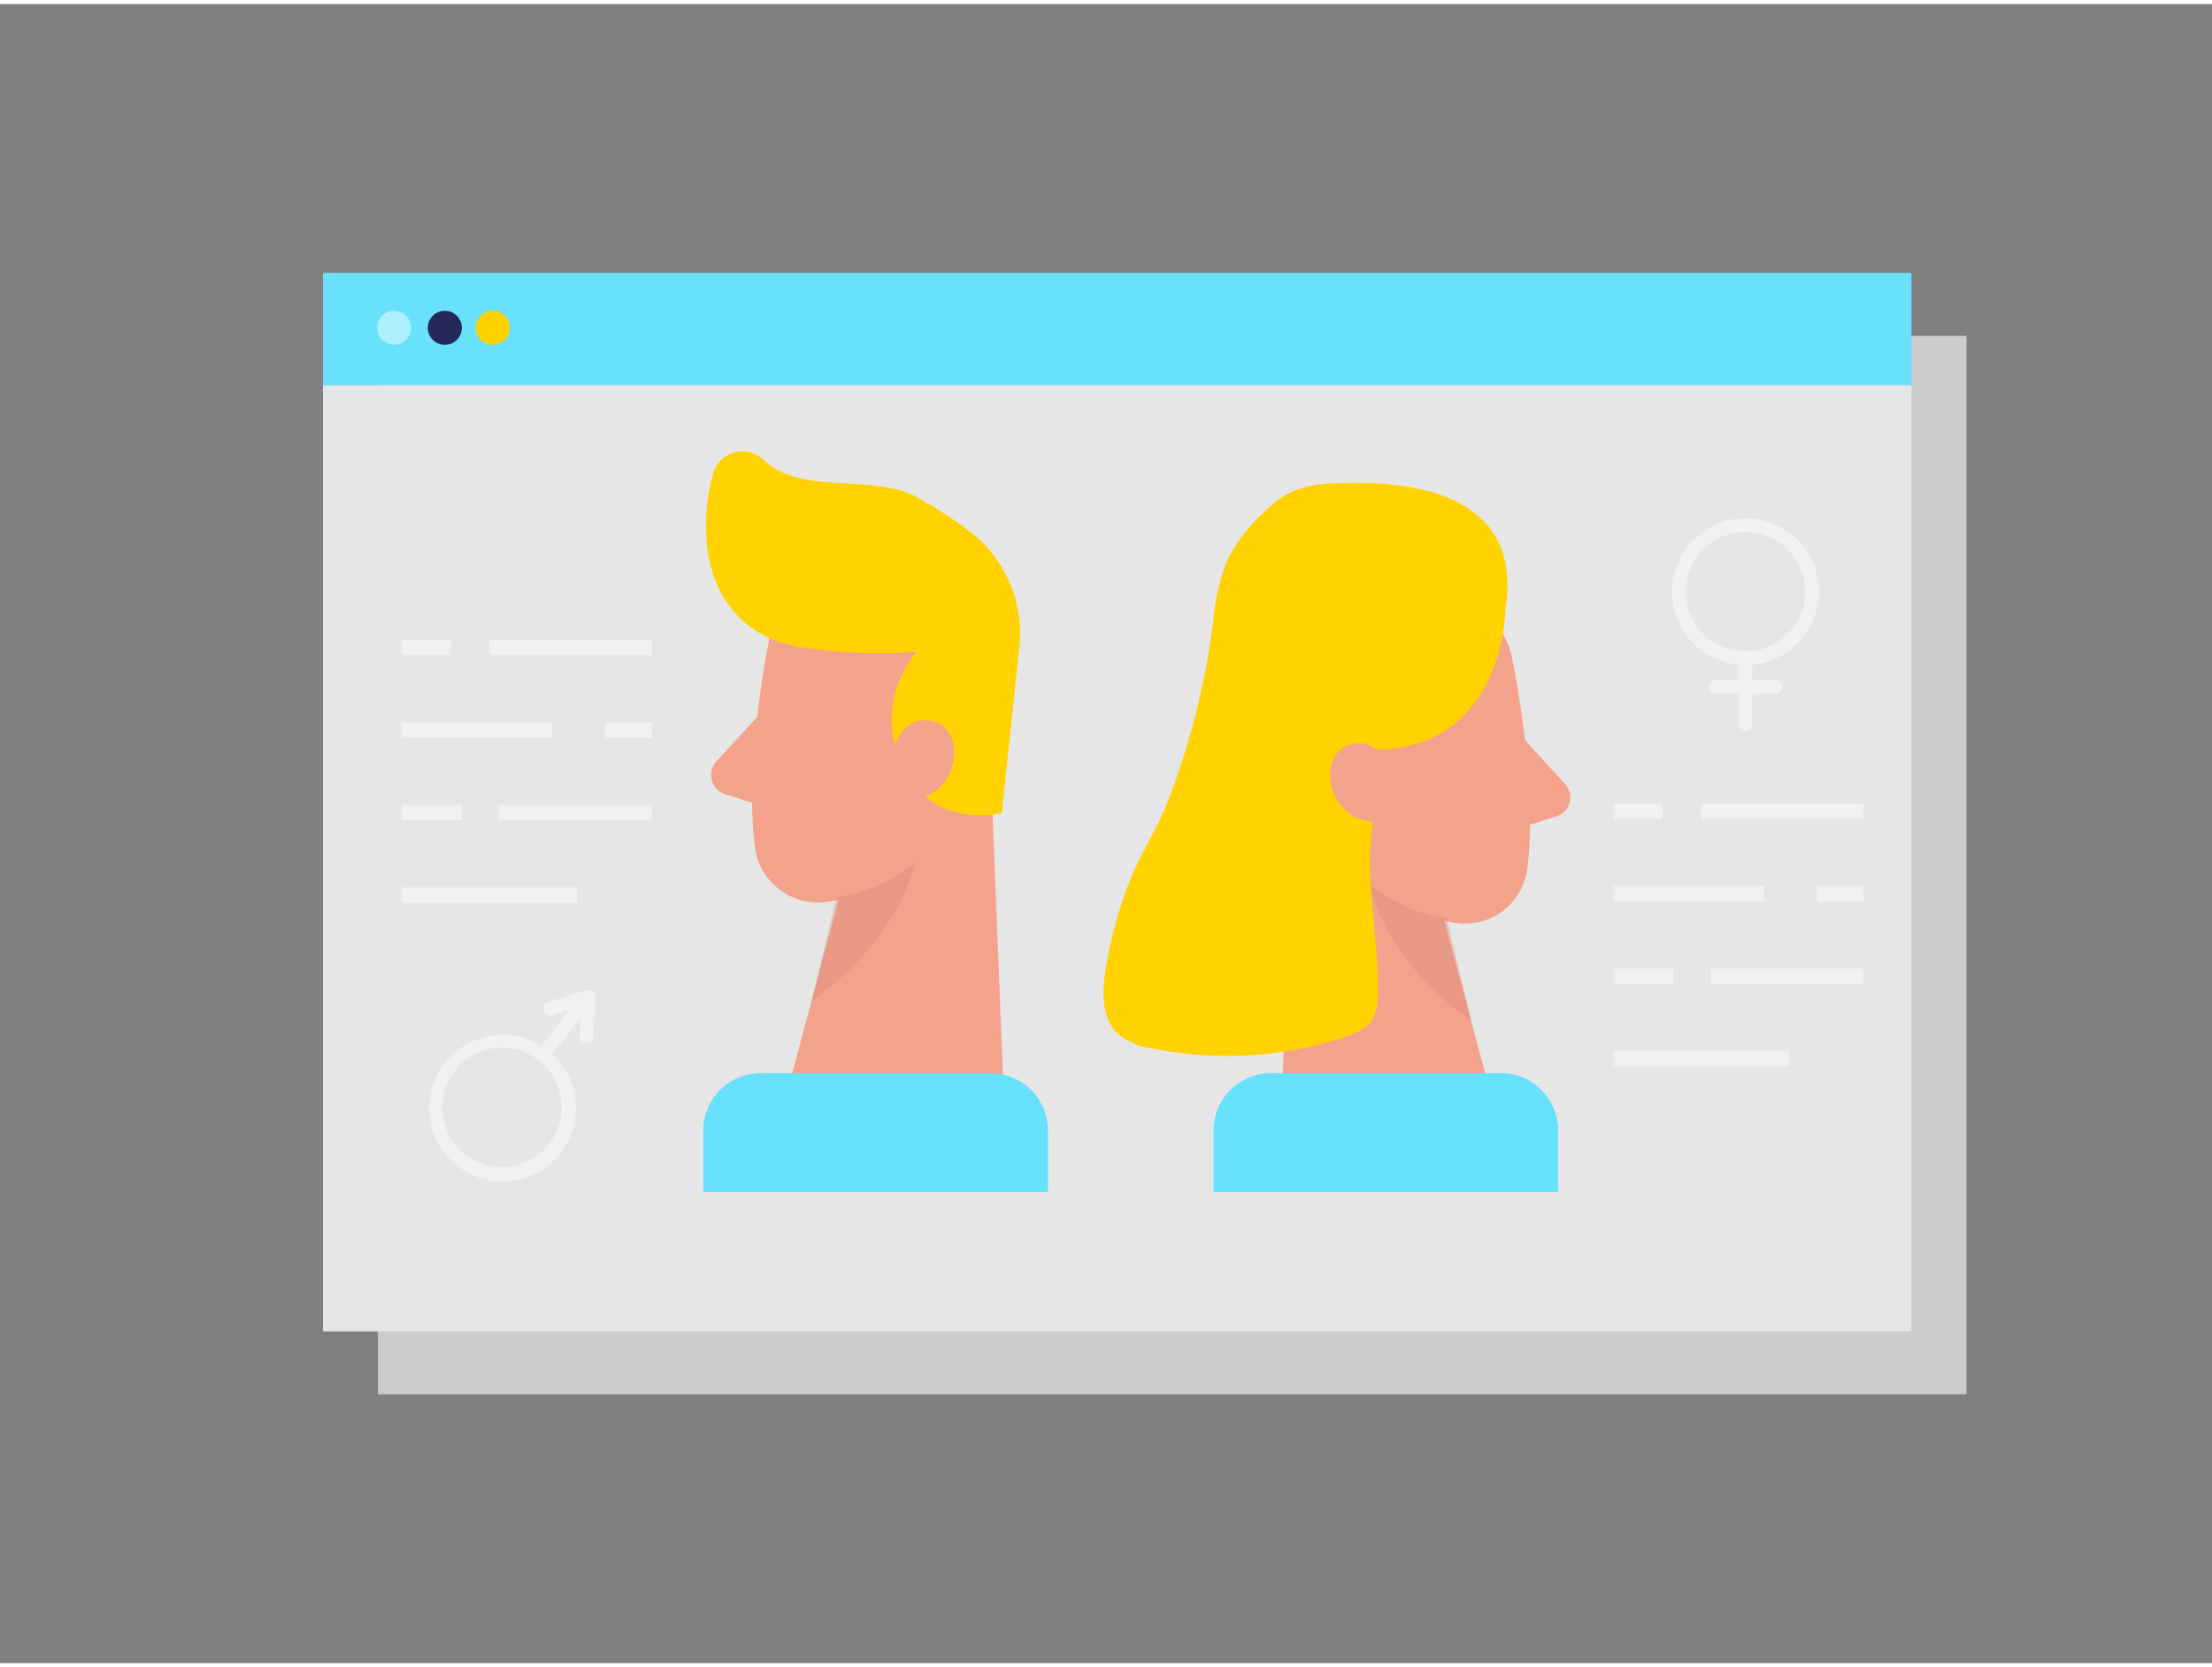 <svg id="Layer_1" data-name="Layer 1" xmlns="http://www.w3.org/2000/svg" viewBox="0 0 400 300" width="406" height="306" class="illustration styles_illustrationTablet__1DWOa"><rect x="0" y="0" width="400" height="300" fill="#808080" stroke="none"/><title>_</title><rect x="68.35" y="59.99" width="287.25" height="191.39" fill="#ccc"></rect><rect x="58.4" y="68.89" width="287.25" height="171.12" fill="#e6e6e6"></rect><rect x="58.4" y="48.62" width="287.25" height="20.28" fill="#68e1fd"></rect><path d="M273.57,119s4.6,22.12,2.6,37.42a11.34,11.34,0,0,1-12.79,9.75c-7.7-1.12-17.77-4.86-21.67-16.41l-9-18.79s-5.24-12,6.32-22.57S271.45,105.4,273.57,119Z" fill="#f4a28c"></path><polygon points="234.31 134.39 231.38 208.33 272.24 207.04 257.97 153.75 234.31 134.39" fill="#f4a28c"></polygon><path d="M275.75,133.09,283,141a3.61,3.61,0,0,1-1.58,5.9l-8.38,2.63Z" fill="#f4a28c"></path><path d="M261.59,165.28a26.74,26.74,0,0,1-14-6.27s2.17,13.37,18.51,24.89Z" fill="#ce8172" opacity="0.31"></path><path d="M272.24,109.2s0,25.07-23.25,25.66c.38,0-.83,13.85-.92,14.54-1.21,9.64,1.29,19.48,1.09,29.31a9.29,9.29,0,0,1-1,4.89c-1.1,1.74-3.17,2.59-5.13,3.23a68.08,68.08,0,0,1-34.77,2,12.52,12.52,0,0,1-6-2.52c-3.08-2.79-3-7.61-2.34-11.71a76.79,76.79,0,0,1,4.51-16.38c1.89-4.72,4.76-9,6.6-13.68a137.72,137.72,0,0,0,8.34-32.84,43,43,0,0,1,2.11-10c1.8-4.59,5.22-8.26,8.89-11.44,3.86-3.33,8.29-3.58,13.35-3.67C268.31,86.2,274.24,97,272.24,109.2Z" fill="#ffd200"></path><path d="M252,141s-1.19-8.62-7.6-7.18-4.76,13.89,4.19,14Z" fill="#f4a28c"></path><path d="M219.44,193.32h62.34a0,0,0,0,1,0,0v11.09a10.38,10.38,0,0,1-10.38,10.38H229.83a10.38,10.38,0,0,1-10.38-10.38V193.32a0,0,0,0,1,0,0Z" transform="translate(501.23 408.11) rotate(-180)" fill="#68e1fd"></path><path d="M139.14,114.66S134.5,137,136.52,152.5a11.47,11.47,0,0,0,12.93,9.85c7.78-1.13,18-4.91,21.92-16.59l9.12-19s5.3-12.11-6.39-22.82S141.29,100.9,139.14,114.66Z" fill="#f4a28c"></path><polygon points="178.84 130.21 181.81 204.97 140.49 203.66 154.92 149.78 178.84 130.21" fill="#f4a28c"></polygon><path d="M144.65,116.27a91.21,91.21,0,0,0,21.1.87s-8.26,9-2.46,20.75,17.87,8.35,17.87,8.35l3.08-29.17a23.29,23.29,0,0,0-9.26-22,83.57,83.57,0,0,0-9.17-5.9c-8-4.36-20.93-.23-27.78-6.78a5.51,5.51,0,0,0-9.1,2.56c-2.36,8.7-2.43,22.83,9,29.1A21.22,21.22,0,0,0,144.65,116.27Z" fill="#ffd200"></path><path d="M160.94,136.93s1.2-8.71,7.68-7.26,4.82,14.05-4.23,14.17Z" fill="#f4a28c"></path><path d="M136.94,128.9l-7.35,8a3.66,3.66,0,0,0,1.6,6l8.47,2.66Z" fill="#f4a28c"></path><path d="M151.26,161.44a27.13,27.13,0,0,0,14.21-6.33s-2.2,13.52-18.72,25.16Z" fill="#ce8172" opacity="0.31"></path><path d="M127.18,193.32h62.34a0,0,0,0,1,0,0v11.09a10.38,10.38,0,0,1-10.38,10.38H137.56a10.38,10.38,0,0,1-10.38-10.38V193.32a0,0,0,0,1,0,0Z" transform="translate(316.69 408.11) rotate(-180)" fill="#68e1fd"></path><rect x="72.66" y="114.94" width="8.87" height="2.79" fill="#fff" opacity="0.46"></rect><rect x="88.57" y="114.94" width="29.29" height="2.79" fill="#fff" opacity="0.46"></rect><rect x="72.66" y="129.86" width="27.18" height="2.79" fill="#fff" opacity="0.46"></rect><rect x="109.41" y="129.86" width="8.45" height="2.79" fill="#fff" opacity="0.46"></rect><rect x="72.66" y="144.79" width="10.84" height="2.79" fill="#fff" opacity="0.46"></rect><rect x="90.26" y="144.79" width="27.6" height="2.79" fill="#fff" opacity="0.46"></rect><rect x="72.66" y="159.72" width="31.68" height="2.79" fill="#fff" opacity="0.46"></rect><rect x="291.78" y="144.56" width="8.87" height="2.79" fill="#fff" opacity="0.46"></rect><rect x="307.69" y="144.56" width="29.29" height="2.79" fill="#fff" opacity="0.46"></rect><rect x="291.78" y="159.49" width="27.18" height="2.79" fill="#fff" opacity="0.46"></rect><rect x="328.53" y="159.49" width="8.45" height="2.79" fill="#fff" opacity="0.46"></rect><rect x="291.78" y="174.41" width="10.84" height="2.79" fill="#fff" opacity="0.46"></rect><rect x="309.38" y="174.41" width="27.6" height="2.79" fill="#fff" opacity="0.46"></rect><rect x="291.78" y="189.34" width="31.68" height="2.79" fill="#fff" opacity="0.46"></rect><g opacity="0.46"><path d="M99.9,189.87l5.08-6.51-.17,3.36a1.24,1.24,0,1,0,2.48.12l.38-7.33a1.18,1.18,0,0,0-.48-1,1.24,1.24,0,0,0-1.13-.2l-7,2.17a1.24,1.24,0,0,0-.81,1.56,1.27,1.27,0,0,0,.42.61,1.23,1.23,0,0,0,1.13.2l3.24-1-5.12,6.55a13.26,13.26,0,1,0,2,1.53ZM84.12,208a10.8,10.8,0,1,1,15.16-1.86A10.81,10.81,0,0,1,84.12,208Z" fill="#fff"></path></g><path d="M328.91,106.26a13.28,13.28,0,1,0-14.52,13.22v2.75H310.1a1.25,1.25,0,0,0,0,2.49h4.29v5.41a1.24,1.24,0,0,0,2.48,0v-5.41h4.28a1.25,1.25,0,0,0,0-2.49h-4.28v-2.75A13.3,13.3,0,0,0,328.91,106.26Zm-24.08,0a10.8,10.8,0,1,1,10.8,10.8A10.81,10.81,0,0,1,304.83,106.26Z" fill="#fff" opacity="0.46"></path><circle cx="71.27" cy="58.54" r="3.08" fill="#fff" opacity="0.46"></circle><circle cx="80.44" cy="58.54" r="3.08" fill="#24285b"></circle><circle cx="89.09" cy="58.54" r="3.08" fill="#ffd200"></circle></svg>